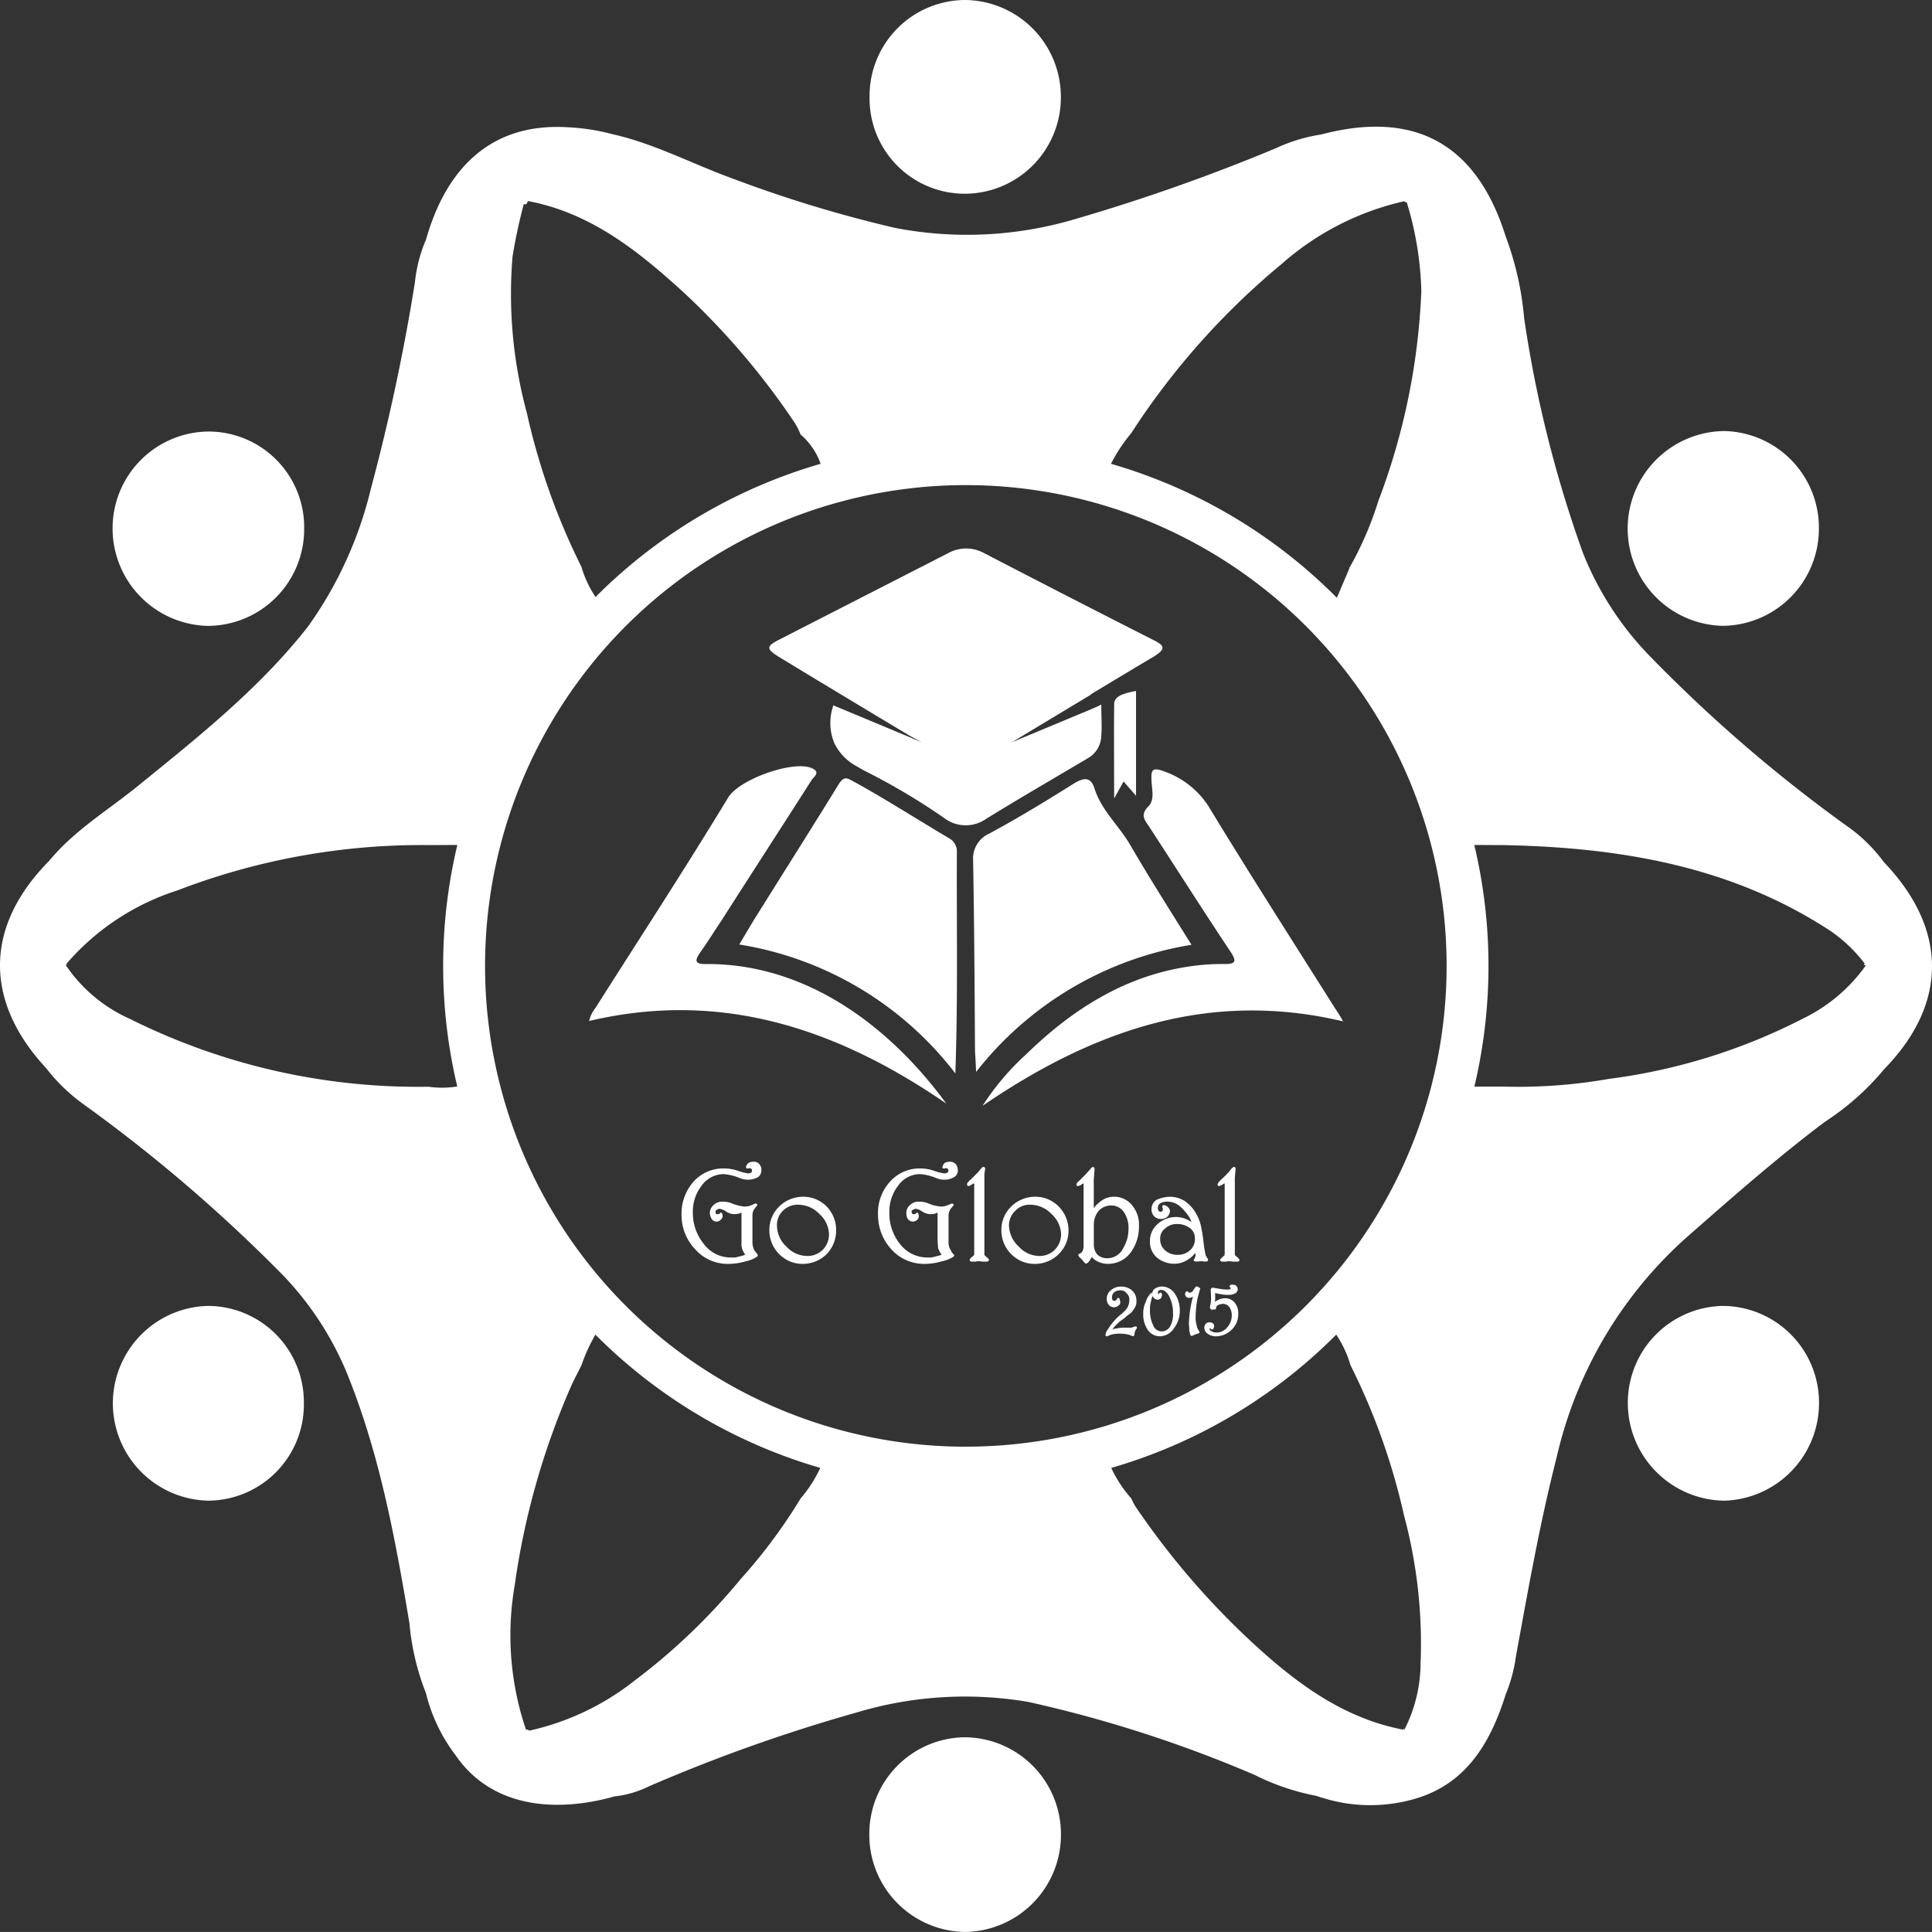<svg xmlns="http://www.w3.org/2000/svg" width="128.859" height="128.856" viewBox="0 0 128.859 128.856">
  <rect x="0" y="0" width="128.859" height="128.856" fill="#333333" stroke="none"/>
  <g id="Group_14" data-name="Group 14" transform="translate(-1630.354 488.5)">
    <path id="Path_56" data-name="Path 56" d="M1686.31-467.4a34.86,34.86,0,0,0-34.861,34.861,34.86,34.86,0,0,0,34.861,34.859,34.859,34.859,0,0,0,34.86-34.859A34.86,34.86,0,0,0,1686.31-467.4Zm0,66.928a32.066,32.066,0,0,1-32.066-32.067,32.067,32.067,0,0,1,32.066-32.068,32.067,32.067,0,0,1,32.067,32.068A32.066,32.066,0,0,1,1686.31-400.475Z" transform="translate(8.462 8.463)" fill="#fff"/>
    <path id="Path_57" data-name="Path 57" d="M1670.8-430.879a2.168,2.168,0,0,0-1.585-.653,2.252,2.252,0,0,0-1.586.653,2.151,2.151,0,0,0-.653,1.559,2.225,2.225,0,0,0,.653,1.611,2.169,2.169,0,0,0,1.586.654,2.278,2.278,0,0,0,1.56-.629,2.253,2.253,0,0,0,.653-1.586A2.241,2.241,0,0,0,1670.8-430.879Zm-.3,2.919a1.424,1.424,0,0,1-1.006.377,1.9,1.9,0,0,1-1.383-.628,1.93,1.93,0,0,1-.629-1.435,1.315,1.315,0,0,1,.4-.956,1.381,1.381,0,0,1,1.006-.4,1.973,1.973,0,0,1,1.435.628,1.888,1.888,0,0,1,.628,1.283A1.456,1.456,0,0,1,1670.5-427.96Z" transform="translate(14.693 22.853)" fill="#fff"/>
    <path id="Path_58" data-name="Path 58" d="M1681.846-430.879a2.149,2.149,0,0,0-1.56-.653,2.267,2.267,0,0,0-1.611.653,2.153,2.153,0,0,0-.654,1.559,2.227,2.227,0,0,0,.654,1.611,2.169,2.169,0,0,0,1.586.654,2.232,2.232,0,0,0,1.56-.629,2.177,2.177,0,0,0,.678-1.586A2.265,2.265,0,0,0,1681.846-430.879Zm-.3,2.919a1.424,1.424,0,0,1-1.006.377,1.855,1.855,0,0,1-1.359-.628,1.96,1.96,0,0,1-.653-1.435,1.337,1.337,0,0,1,.428-.956,1.3,1.3,0,0,1,1.006-.4,1.962,1.962,0,0,1,1.41.628,1.889,1.889,0,0,1,.628,1.283A1.456,1.456,0,0,1,1681.544-427.96Z" transform="translate(19.122 22.853)" fill="#fff"/>
    <path id="Path_59" data-name="Path 59" d="M1685.293-430.409a1.505,1.505,0,0,0-1.233-.554,1.42,1.42,0,0,0-.88.327,2.331,2.331,0,0,0-.429.427v-1.836c0-.151.025-.277.025-.427a2.723,2.723,0,0,0,.025-.328c0-.126-.076-.151-.1-.151s-.05.025-.075.025a1.727,1.727,0,0,0-.15.177c-.126.126-.227.252-.328.352l-.327.328c-.126.126-.177.151-.177.175a.2.2,0,0,0-.049.126c0,.025.026.076.049.076.05.025.076.025.1,0a.658.658,0,0,0,.177-.076c.076-.076.126-.076.126-.076h.025v4.1a.757.757,0,0,1-.1.453c-.025.05-.076.076-.177.126a.135.135,0,0,0-.076.1c0,.024.025.049.05.1l.2.2a.347.347,0,0,1,.076.1c.025.05.074.076.1.1.05.076.1.076.177.025a.676.676,0,0,0,.176-.2,1.41,1.41,0,0,1,.125-.2,1.209,1.209,0,0,0,.4.3,1.489,1.489,0,0,0,.678.151,1.861,1.861,0,0,0,1.51-.755,2.886,2.886,0,0,0,.553-1.761A2,2,0,0,0,1685.293-430.409Zm-.6,2.917a1.175,1.175,0,0,1-1.031.629.946.946,0,0,1-.655-.226.976.976,0,0,1-.252-.68V-429.1a1.437,1.437,0,0,1,.328-.93,1.135,1.135,0,0,1,.829-.352,1.02,1.02,0,0,1,.856.453,1.892,1.892,0,0,1,.3,1.082A2.513,2.513,0,0,1,1684.689-427.492Z" transform="translate(20.555 22.284)" fill="#fff"/>
    <path id="Path_60" data-name="Path 60" d="M1689.769-426.737c0,.025,0,.1-.151.1h-.151c-.175,0-.276-.025-.327-.025a.7.7,0,0,0-.252.025h-.226c-.151,0-.176-.076-.176-.1,0-.05.025-.076.076-.126.076-.076.126-.1.15-.151a.134.134,0,0,0,.076-.1v-4.73h-.025s-.05,0-.125.076a1.487,1.487,0,0,1-.177.076c-.051.025-.076.025-.1,0a.132.132,0,0,1-.05-.1c0-.025.025-.05.05-.1,0-.024.05-.074.227-.251.125-.1.2-.2.276-.252.076-.1.2-.2.3-.352a1.014,1.014,0,0,1,.175-.177.025.025,0,0,0,.025-.025h.051c.025,0,.1,0,.1.126,0,.1-.025.227-.025.353a2.3,2.3,0,0,0-.025.427v4.931a.133.133,0,0,0,.075.1.668.668,0,0,0,.152.126v.025A.138.138,0,0,1,1689.769-426.737Z" transform="translate(23.249 22.284)" fill="#fff"/>
    <path id="Path_61" data-name="Path 61" d="M1688.945-427.407a.269.269,0,0,1-.076-.126.27.27,0,0,1-.076-.175,6.144,6.144,0,0,1-.126-.806c-.05-.4-.1-.73-.151-.956a2.7,2.7,0,0,0-.327-.907,2.493,2.493,0,0,0-.754-.855,1.87,1.87,0,0,0-.982-.3,2.27,2.27,0,0,0-.855.175.7.7,0,0,0-.4.629.647.647,0,0,0,.177.5.606.606,0,0,0,.452.177.7.7,0,0,0,.4-.126.572.572,0,0,0,.2-.4.354.354,0,0,0-.125-.252.505.505,0,0,0-.277-.15.092.092,0,0,0-.076.025c-.025.025-.05.05-.025.1,0,.05,0,.076.025.1v.1c0,.025,0,.05-.05.076a.131.131,0,0,1-.1.05.137.137,0,0,1-.125-.076.213.213,0,0,1-.05-.177.342.342,0,0,1,.175-.326.959.959,0,0,1,.479-.1,1.3,1.3,0,0,1,.83.326,3.328,3.328,0,0,1,.6.7,1.752,1.752,0,0,1,.151.328c-.1-.05-.2-.126-.328-.177a1.652,1.652,0,0,0-.678-.151,1.821,1.821,0,0,0-1.233.453,1.479,1.479,0,0,0-.528,1.157,1.376,1.376,0,0,0,.478,1.107,1.842,1.842,0,0,0,1.157.4,1.634,1.634,0,0,0,.93-.3,1.485,1.485,0,0,0,.453-.427l.025.175c0,.05-.025.076-.025.1-.025.05-.025.076-.051.126-.025.025-.05.05-.05.076s.025.1.177.1h.126a.946.946,0,0,1,.377,0h.151c.1,0,.126-.051.126-.1A.192.192,0,0,0,1688.945-427.407Zm-1.182-.553a1.183,1.183,0,0,1-.855.3,1.187,1.187,0,0,1-.806-.3.956.956,0,0,1-.328-.755.823.823,0,0,1,.328-.7,1.125,1.125,0,0,1,.781-.3,1.414,1.414,0,0,1,.88.277.826.826,0,0,1,.327.7A.977.977,0,0,1,1687.763-427.96Z" transform="translate(21.96 22.853)" fill="#fff"/>
    <path id="Path_62" data-name="Path 62" d="M1677.847-426.737c0,.025-.025.1-.177.1h-.126c-.175,0-.276-.025-.352-.025a.56.56,0,0,0-.227.025h-.226c-.151,0-.177-.076-.177-.1,0-.05.025-.076.051-.126.076-.076.151-.1.177-.151a.133.133,0,0,0,.076-.1v-4.73h-.05s-.025,0-.126.076c-.1.05-.126.076-.151.076-.05.025-.1.025-.1,0a.132.132,0,0,1-.05-.1.19.19,0,0,1,.025-.1,1.969,1.969,0,0,1,.252-.251l.252-.252c.1-.1.2-.2.327-.352a1.826,1.826,0,0,1,.151-.177c.025,0,.025,0,.05-.025h.049s.1,0,.1.126c-.026.1-.026.227-.051.353v5.358a.133.133,0,0,0,.076.1.372.372,0,0,0,.151.126v.025A.138.138,0,0,1,1677.847-426.737Z" transform="translate(18.466 22.284)" fill="#fff"/>
    <path id="Path_63" data-name="Path 63" d="M1684.852-455.609v6.993l-.83-.956-.629,1.132c0-2.264-.025-4.278,0-6.29C1683.393-455.207,1683.871-455.434,1684.852-455.609Z" transform="translate(21.272 13.194)" fill="#fff"/>
    <path id="Path_64" data-name="Path 64" d="M1692.615-455.179c-1.408.83-2.818,1.686-4.2,2.515v.025l-5.258,3.169,5.258-2.189c.226-.1.478-.2.7-.326,0,.779.05,1.433,0,2.088a1.769,1.769,0,0,1-.88,1.485c-2.289,1.358-4.553,2.666-6.793,4.049a2.377,2.377,0,0,1-2.841-.076,43.579,43.579,0,0,0-5.309-3.144c-.176-.1-.326-.177-.478-.276a3.459,3.459,0,0,1-1.51-1.561,3.534,3.534,0,0,1-.074-2.465v-.05l5.911,2.465-.326-.175c-.227-.126-.377-.2-.428-.227-2.893-1.736-5.787-3.471-8.68-5.232-.981-.6-.981-.755.025-1.258,3.723-1.913,7.472-3.824,11.2-5.735a2.478,2.478,0,0,1,2.338,0q5.662,2.942,11.372,5.836C1693.4-455.883,1693.37-455.656,1692.615-455.179Z" transform="translate(14.692 10.474)" fill="#fff"/>
    <path id="Path_65" data-name="Path 65" d="M1701.173-435.07c-8.931-2.113-16.654.579-24.049,5.634a17.212,17.212,0,0,1,2.893-3.42c3.119-3.045,6.716-5.334,11.169-5.913a14.488,14.488,0,0,1,2.088-.125c.7,0,.831-.151.4-.806-1.862-2.793-3.647-5.61-5.484-8.428-.3-.427-.528-.754,0-1.282.452-.453.2-1.208.2-1.837-.025-.553.076-.754.679-.553a5.831,5.831,0,0,1,3.1,2.34c2.766,4.554,5.636,9.032,8.477,13.534C1700.822-435.673,1700.973-435.423,1701.173-435.07Z" transform="translate(18.762 14.692)" fill="#fff"/>
    <path id="Path_66" data-name="Path 66" d="M1691.242-440.363a22.855,22.855,0,0,0-14.366,8.478c-.025-.579-.049-.981-.074-1.384-.025-4.251-.05-8.477-.126-12.729a1.818,1.818,0,0,1,1.082-1.786c1.912-1.031,3.773-2.163,5.61-3.319.7-.429,1.157-.479,1.408.326.478,1.484,1.635,2.465,2.39,3.773C1688.449-444.791,1689.832-442.628,1691.242-440.363Z" transform="translate(18.582 14.879)" fill="#fff"/>
    <path id="Path_67" data-name="Path 67" d="M1679.958-431.768a22.681,22.681,0,0,0-14.415-8.6c.428-.7.78-1.332,1.183-1.962,1.837-2.944,3.673-5.837,5.484-8.78.252-.353.4-.429.781-.227,2.264,1.233,4.4,2.616,6.616,3.925a.988.988,0,0,1,.452.855C1680.034-441.73,1680.135-436.875,1679.958-431.768Z" transform="translate(14.116 14.863)" fill="#fff"/>
    <path id="Path_68" data-name="Path 68" d="M1682.221-429.525c-7.245-4.981-14.994-7.6-23.824-5.509a2.241,2.241,0,0,1,.427-.881c2.969-4.678,5.988-9.308,8.855-14.037.73-1.183,4.152-2.416,5.461-1.987.779.276.251.6.1.829-1.987,3.119-4,6.214-5.987,9.333-.478.7-.905,1.41-1.408,2.113-.378.553-.5.856.4.831C1672.812-438.858,1678.372-434.783,1682.221-429.525Z" transform="translate(11.25 14.632)" fill="#fff"/>
    <path id="Path_69" data-name="Path 69" d="M1664.13-431.592a2.789,2.789,0,0,0-.579,1.761,3.268,3.268,0,0,0,.729,2.113,2.217,2.217,0,0,0,1.811.905h.278c.1-.025.251-.05.4-.1a.675.675,0,0,0,.276-.1c-.025-.025-.049-.076-.074-.1s-.05-.1-.1-.177c-.025-.076-.05-.175-.076-.276v-2.239a.8.8,0,0,1-.227.076,1.029,1.029,0,0,1-.3.025,1,1,0,0,1-.5-.177,1.093,1.093,0,0,0-.428-.177.286.286,0,0,0-.2.076.117.117,0,0,0-.075.126c0,.05,0,.1.05.126,0,.025.05.05.1.025.05,0,.076,0,.1-.025h.025c.024-.05.049-.076.074-.076a.108.108,0,0,1,.1.1,1.055,1.055,0,0,1,.025.125.151.151,0,0,1-.025.1c0,.051-.05.1-.126.177a.441.441,0,0,1-.251.1.393.393,0,0,1-.328-.177.761.761,0,0,1-.125-.377v-.076a.774.774,0,0,1,.276-.5.817.817,0,0,1,.579-.2,1.473,1.473,0,0,1,.579.1,2.875,2.875,0,0,0,.905.226,1.729,1.729,0,0,0,.328-.049c.126-.05.251-.1.352-.151h.025c.076,0,.1.025.1.05.025.025.025.05,0,.1a.635.635,0,0,0-.126.15.7.7,0,0,0-.175.478v1.787a1.2,1.2,0,0,0,.125.553c.025.025.076.1.2.252a.093.093,0,0,1,.025.076c0,.049,0,.074-.05.1a2.07,2.07,0,0,1-.73.3,4.193,4.193,0,0,1-1.183.177,2.887,2.887,0,0,1-2.214-.982,3.317,3.317,0,0,1-.905-2.313,3.215,3.215,0,0,1,.781-2.165,2.653,2.653,0,0,1,2.088-.905,2.859,2.859,0,0,1,.956.177,4.047,4.047,0,0,0,.578.15c.277,0,.3-.1.3-.2a.132.132,0,0,0-.05-.1.132.132,0,0,0-.1-.05h-.051c-.025,0-.025.025-.05.025h-.076a.081.081,0,0,1-.076-.076c0-.05,0-.076.025-.1a.448.448,0,0,1,.2-.226.909.909,0,0,1,.276-.05.47.47,0,0,1,.4.177.555.555,0,0,1,.125.4.538.538,0,0,1-.226.453,1.391,1.391,0,0,1-1.233.05,3.764,3.764,0,0,0-1.031-.252A1.817,1.817,0,0,0,1664.13-431.592Z" transform="translate(13.014 22.183)" fill="#fff"/>
    <path id="Path_70" data-name="Path 70" d="M1673.484-431.592a2.8,2.8,0,0,0-.579,1.761,3.249,3.249,0,0,0,.705,2.113,2.284,2.284,0,0,0,1.81.905h.3c.1-.025.227-.05.4-.1a.867.867,0,0,0,.277-.1.135.135,0,0,1-.076-.1.543.543,0,0,1-.1-.177.5.5,0,0,1-.076-.276c0-.126-.025-.252-.025-.429v-1.81a1.04,1.04,0,0,1-.2.076,1.333,1.333,0,0,1-.328.025,1.085,1.085,0,0,1-.5-.177,1.012,1.012,0,0,0-.4-.177.407.407,0,0,0-.227.076.116.116,0,0,0-.076.126.193.193,0,0,0,.05.126.111.111,0,0,0,.126.025c.025,0,.076,0,.076-.025h.025a.135.135,0,0,1,.1-.076.112.112,0,0,1,.076.1.185.185,0,0,1,.025.125v.1a.577.577,0,0,1-.126.177.532.532,0,0,1-.252.1.439.439,0,0,1-.352-.177.711.711,0,0,1-.1-.377v-.076a.682.682,0,0,1,.276-.5.78.78,0,0,1,.579-.2,1.554,1.554,0,0,1,.579.1,2.6,2.6,0,0,0,.906.226,1.254,1.254,0,0,0,.3-.049l.378-.151h.025a.132.132,0,0,1,.1.05c0,.025.025.05,0,.1h-.026a.685.685,0,0,1-.125.15.858.858,0,0,0-.177.478v1.787a.956.956,0,0,0,.151.553.848.848,0,0,0,.175.252c.025.025.05.05.05.076a.131.131,0,0,1-.05.1,2.252,2.252,0,0,1-.754.3,4.046,4.046,0,0,1-1.157.177,2.937,2.937,0,0,1-2.239-.982,3.405,3.405,0,0,1-.881-2.313,3.1,3.1,0,0,1,.78-2.165,2.64,2.64,0,0,1,2.063-.905,2.762,2.762,0,0,1,.957.177,3.188,3.188,0,0,0,.6.15c.252,0,.3-.1.3-.2a.131.131,0,0,0-.05-.1.194.194,0,0,0-.126-.05h-.025a.088.088,0,0,0-.05.025h-.1c-.025,0-.05-.05-.05-.076,0-.05,0-.076.025-.1a.4.4,0,0,1,.175-.226,1.266,1.266,0,0,1,.3-.05.5.5,0,0,1,.4.177.69.69,0,0,1,.126.4.505.505,0,0,1-.252.453,1.331,1.331,0,0,1-1.208.05,3.76,3.76,0,0,0-1.031-.252A1.784,1.784,0,0,0,1673.484-431.592Z" transform="translate(16.767 22.183)" fill="#fff"/>
    <path id="Path_71" data-name="Path 71" d="M1689.945-425.386a1.41,1.41,0,0,1-.427,1.031,1.51,1.51,0,0,1-1.056.453.925.925,0,0,1-.528-.151.518.518,0,0,1-.252-.427.361.361,0,0,1,.1-.252.244.244,0,0,1,.225-.1.34.34,0,0,1,.227.05.2.2,0,0,1,.1.2.366.366,0,0,1-.05.177.193.193,0,0,1-.1.05c-.025,0-.076-.05-.076-.05v-.025h-.025a.025.025,0,0,0-.025-.025.088.088,0,0,1-.025.051c0,.05.025.126.151.175a.7.7,0,0,0,.328.076.913.913,0,0,0,.7-.352,1.184,1.184,0,0,0,.3-.806.93.93,0,0,0-.151-.528.529.529,0,0,0-.427-.226.907.907,0,0,0-.278.05c-.076.049-.15.074-.175.15v.05c-.025,0-.025.05-.025.076l-.025.025c-.025.025-.05.025-.1.025h-.126l-.05.076.025-.076h-.025a.17.17,0,0,1-.1-.151l.05-.276a1.226,1.226,0,0,0,.025-.3c0-.326-.025-.528-.025-.579,0-.025.025-.05.025-.076l.025-.049c.025-.025.05-.025.1-.025.151.025.3.05.453.074a3.086,3.086,0,0,0,.478.05c.126,0,.177,0,.2-.025.051-.025.051-.049.051-.049v-.05a.135.135,0,0,1-.076-.1.35.35,0,0,1,.051-.076.15.15,0,0,1,.1-.025h.076a.352.352,0,0,1,.226.076.455.455,0,0,1,.1.226.327.327,0,0,1-.227.3.83.83,0,0,1-.377.076,2.156,2.156,0,0,1-.553-.05,2.189,2.189,0,0,1-.352-.076v.377a.7.7,0,0,1-.025.227.923.923,0,0,1,.2-.126,1.044,1.044,0,0,1,.479-.126.808.808,0,0,1,.653.3A1.123,1.123,0,0,1,1689.945-425.386Z" transform="translate(22.997 24.531)" fill="#fff"/>
    <path id="Path_72" data-name="Path 72" d="M1687.52-425.974a6.468,6.468,0,0,0-.05.78,1.836,1.836,0,0,0,.076.553.868.868,0,0,0,.151.352.093.093,0,0,1,.025.076c0,.025,0,.05-.05.076l-.025.025c-.05,0-.076,0-.1.025-.05,0-.076,0-.1.025-.051.025-.076.025-.1.05l-.125.05h-.025a.081.081,0,0,1-.076-.076,1.24,1.24,0,0,1-.075-.326c0-.151-.025-.3-.025-.454a8.117,8.117,0,0,1,.1-.981,7.985,7.985,0,0,1,.175-.8.353.353,0,0,1-.427.05.218.218,0,0,1-.1-.177v-.1c.025-.025.05-.076.076-.1l.05-.025.076.05.025.05h.05a.275.275,0,0,0,.251-.126,2.27,2.27,0,0,1,.151-.226.092.092,0,0,1,.126-.05.111.111,0,0,1,.076.025c.025.025.05.025.076.05s.051.05.051.074,0,.05-.025.05c-.05.2-.1.378-.126.479A3.749,3.749,0,0,0,1687.52-425.974Z" transform="translate(22.629 24.564)" fill="#fff"/>
    <path id="Path_73" data-name="Path 73" d="M1686.886-426.781a1.048,1.048,0,0,0-.856-.478.866.866,0,0,0-.453.126.41.41,0,0,0-.2.3h-.025a.131.131,0,0,0-.1.05,1.347,1.347,0,0,0-.3.528,1.754,1.754,0,0,0-.177.78,1.856,1.856,0,0,0,.3,1.107.981.981,0,0,0,.829.427,1.134,1.134,0,0,0,.932-.553,1.885,1.885,0,0,0,.377-1.157A2.013,2.013,0,0,0,1686.886-426.781Zm-.353,2.239a.654.654,0,0,1-.528.276.612.612,0,0,1-.553-.377,2.227,2.227,0,0,1-.226-1.082,1.672,1.672,0,0,1,.049-.478,2.141,2.141,0,0,1,.126-.427.51.51,0,0,0,.076.125.35.35,0,0,0,.252.126.332.332,0,0,0,.2-.076.215.215,0,0,0,.075-.15.194.194,0,0,0,.025-.076c0-.05,0-.076-.025-.1-.025-.076-.05-.076-.075-.076-.051,0-.076.025-.076.05a.024.024,0,0,0-.024.025.047.047,0,0,1-.075,0v-.05c0-.1.025-.2.226-.2s.378.151.528.429a2.465,2.465,0,0,1,.253,1.107A1.62,1.62,0,0,1,1686.533-424.542Z" transform="translate(21.83 24.567)" fill="#fff"/>
    <path id="Path_74" data-name="Path 74" d="M1685.065-424.492v.025c-.025.025-.05.076-.076.1-.025.05-.025.074-.05.125,0,.025-.025.05-.025.1v.1a.172.172,0,0,1-.1.1c-.025,0-.05-.025-.076-.025a1.413,1.413,0,0,0-.3-.1,3.117,3.117,0,0,0-.528-.05,2.016,2.016,0,0,0-.578.076s-.076.025-.251.1h-.025c-.025,0-.05,0-.05-.025-.025,0-.025-.025-.025-.076v-.025a.826.826,0,0,1,.126-.3c.076-.1.15-.227.226-.328a4.185,4.185,0,0,1,.578-.629,2.739,2.739,0,0,0,.478-.453,1,1,0,0,0,.177-.6.519.519,0,0,0-.177-.427.471.471,0,0,0-.428-.2.638.638,0,0,0-.4.126.436.436,0,0,0-.151.3.487.487,0,0,0,.025.2.179.179,0,0,0,.151.076c.025,0,.05-.025.076-.025l.05-.05.025-.025v-.025c.024-.025.049-.076.1-.076h.025l.025.025a.213.213,0,0,1,.051.151.23.23,0,0,1,.025.126.239.239,0,0,1-.151.226.374.374,0,0,1-.276.1.438.438,0,0,1-.351-.175.62.62,0,0,1-.126-.378.72.72,0,0,1,.3-.6.989.989,0,0,1,.654-.226,1.082,1.082,0,0,1,.7.226.9.9,0,0,1,.327.755.729.729,0,0,1-.126.453,1.511,1.511,0,0,1-.276.353,2.822,2.822,0,0,0-.377.3c-.126.1-.252.177-.378.276l-.276.277a1.768,1.768,0,0,0-.176.227.67.67,0,0,1,.3-.076,1.873,1.873,0,0,1,.553-.051h.452c.025-.025.05-.025.1-.05.024,0,.074-.025.1-.025a.122.122,0,0,1,.1,0C1685.065-424.567,1685.09-424.542,1685.065-424.492Z" transform="translate(21.11 24.567)" fill="#fff"/>
    <path id="Path_75" data-name="Path 75" d="M1730.6-435.636a17.377,17.377,0,0,1-3.982,3.549c-3.248,2.444-6.284,5.128-9.33,7.8a28.049,28.049,0,0,0-8.578,14.62c-1.115,4.365-1.89,8.788-2.7,13.2a10.576,10.576,0,0,1-.694,2.594,6.315,6.315,0,0,1-6.657,2.5.078.078,0,0,1-.041-.02c-.01-.021-.02-.031-.029-.051h-.01v-.01a.081.081,0,0,1-.05-.081.11.11,0,0,1-.031-.08.225.225,0,0,1,.06.09,9.836,9.836,0,0,0,1.086-4.433,33.015,33.015,0,0,0-1.106-9.874,43.443,43.443,0,0,0-3.57-10.015,7.375,7.375,0,0,0-1.146-2.323,4.035,4.035,0,0,1,.825-1.065,36.262,36.262,0,0,0,7.329-12.881,12.548,12.548,0,0,1,.715-2.313h2.473a35.08,35.08,0,0,0,7.038-.513,39.256,39.256,0,0,0,12.982-4.041,11.04,11.04,0,0,0,4.173-3.55c-.051-.01-.1-.02-.14-.029,0-.011.02-.031.029-.041a.063.063,0,0,1,.041-.01.326.326,0,0,1,.241,0h.01a.133.133,0,0,1,.041.039C1731.154-441.177,1731.787-437.416,1730.6-435.636Z" transform="translate(25.459 18.402)" fill="#fff"/>
    <path id="Path_76" data-name="Path 76" d="M1730.073-428.488a1.088,1.088,0,0,1-.532.552.183.183,0,0,1-.1.05c-.039,0-.08-.01-.12-.01s-.1-.02-.14-.029c0-.011.02-.031.029-.041a.063.063,0,0,1,.041-.01,9.873,9.873,0,0,0-2.343-2.232c-6.637-4.334-14.087-5.551-21.82-5.7-.814,0-1.618-.01-2.432-.01-.111-.312-.241-.614-.322-.926a32.379,32.379,0,0,0-5.3-11.3c-.995-1.358-2.081-2.654-3.127-3.981.084-.2.167-.392.251-.589l.755-1.775a22.817,22.817,0,0,0,1.88-4.373,44.326,44.326,0,0,0,2.865-13.988,21.89,21.89,0,0,0-.975-5.942.085.085,0,0,1-.07,0l.02-.02a.376.376,0,0,1,.151-.151,6.509,6.509,0,0,1,1.97-.111,6.5,6.5,0,0,1,4.536,2.584,20.62,20.62,0,0,1,1.226,5.441,80.875,80.875,0,0,0,3.922,15.655,20.948,20.948,0,0,0,4.515,6.938,98.914,98.914,0,0,0,12.971,11.191,10.652,10.652,0,0,1,2.6,2.514A6.3,6.3,0,0,1,1730.073-428.488Z" transform="translate(25.494 3.773)" fill="#fff"/>
    <path id="Path_77" data-name="Path 77" d="M1669.515-418.18a11.91,11.91,0,0,0-1.107,2.343c-.251.513-.532,1.016-.754,1.538a50.628,50.628,0,0,0-3.7,13.162,19.542,19.542,0,0,0,.765,9.622.15.15,0,0,1,.09-.02.076.076,0,0,0-.02.041,1.029,1.029,0,0,1-.995.412c-2.354-.121-4.445-.785-5.773-2.937a16.685,16.685,0,0,1-1.086-4.635c-.954-5.68-2-11.352-4.192-16.721a21.048,21.048,0,0,0-4.194-6.424,103.416,103.416,0,0,0-13.353-11.453,12.09,12.09,0,0,1-2.473-2.383,6.552,6.552,0,0,1,1.026-6.939.039.039,0,0,1,.031-.01c.02-.02.039-.02.049-.029a.492.492,0,0,1,.211-.011l.01.011c.01.01.031.02.041.039a.3.3,0,0,1-.091.021,10.109,10.109,0,0,0,4.314,3.619,43.011,43.011,0,0,0,19.9,4.515,6.255,6.255,0,0,0,2.444-.13,12.314,12.314,0,0,1,.4,1.2,31.648,31.648,0,0,0,4.806,10.548C1666.951-421.156,1668.379-419.788,1669.515-418.18Z" transform="translate(0.725 18.401)" fill="#fff"/>
    <path id="Path_78" data-name="Path 78" d="M1669.479-452.212c-1.045,1.286-2.141,2.533-3.106,3.88a35.846,35.846,0,0,0-5.731,12.459c-.815,0-1.629.01-2.443.01a45.388,45.388,0,0,0-16.752,3.026,16.322,16.322,0,0,0-7.4,4.9c.01.01.031.02.04.039a.3.3,0,0,1-.091.021.635.635,0,0,0-.14-.011.185.185,0,0,1-.08-.02.735.735,0,0,1-.354-.272c-1.086-1.447-1.89-4.564-.532-6.616,1.69-2.061,3.982-3.417,6.012-5.076,4-3.248,8.034-6.457,11.242-10.538a26.361,26.361,0,0,0,4.223-9.25,135.888,135.888,0,0,0,2.927-13.716,9.779,9.779,0,0,1,.744-2.875c1.3-2.222,3.438-2.785,5.781-2.947a.791.791,0,0,1,.884.4v.021l.011.01a.008.008,0,0,1,.008.008l0,.011a.309.309,0,0,1,.019.1q-.044.061-.181.029a34.894,34.894,0,0,0-.754,3.52,30.263,30.263,0,0,0,.956,10.408,44.6,44.6,0,0,0,3.639,10.266A7.352,7.352,0,0,0,1669.479-452.212Z" transform="translate(0.731 3.728)" fill="#fff"/>
    <path id="Path_79" data-name="Path 79" d="M1713.961-400.528a6.951,6.951,0,0,1-4.746,3.87,2.012,2.012,0,0,1-.773.041,2.8,2.8,0,0,1-.292-.091,15.668,15.668,0,0,1-4.174-1.407,84.99,84.99,0,0,0-15.082-4.866,25.1,25.1,0,0,0-11.463.7,110.463,110.463,0,0,0-13.835,4.917,6.943,6.943,0,0,1-2.333.684c-2.182.282-5.278-1.789-5.8-3.9a.614.614,0,0,1,.041-.443c.01-.02.02-.031.029-.05s0-.01.011-.02.02.01.03.029a17.378,17.378,0,0,0,7.049-3.347,41.4,41.4,0,0,0,7.069-6.768,35.493,35.493,0,0,0,4-5.379,8.705,8.705,0,0,0,1.358-2.142,2.489,2.489,0,0,1,.894.111,33.906,33.906,0,0,0,14.53.643,27.18,27.18,0,0,1,3.891-.744,8.344,8.344,0,0,0,1.387,2.142,4.544,4.544,0,0,0,.241.482,52.278,52.278,0,0,0,8.236,9.5c2.815,2.544,5.853,4.716,9.693,5.439a.11.11,0,0,1-.031-.08.225.225,0,0,1,.06.09l.021.071v.01h.01c.01.02.02.029.029.051A.483.483,0,0,1,1713.961-400.528Z" transform="translate(10.062 27.998)" fill="#fff"/>
    <path id="Path_80" data-name="Path 80" d="M1714.052-477.681a.25.25,0,0,1-.031.05.01.01,0,0,1-.01.011c-.02-.011-.02-.021-.031-.031a18.5,18.5,0,0,0-8.2,4.2,49.633,49.633,0,0,0-10.025,11.282,10.742,10.742,0,0,0-1.377,2.1,35.07,35.07,0,0,0-19.305.01,4.623,4.623,0,0,0-1.369-2.032,4.688,4.688,0,0,0-.352-.724,49.622,49.622,0,0,0-7.45-8.757c-3.036-2.766-6.2-5.309-10.408-6.094a.38.38,0,0,1-.02.111.084.084,0,0,1-.051-.05h-.011l-.008-.008-.011-.01v-.021a3.127,3.127,0,0,1,.946-1.98,6.2,6.2,0,0,1,4.917-2.474c2.746.635,5.239,1.962,7.863,2.917a86.094,86.094,0,0,0,10.87,3.308,25.291,25.291,0,0,0,12.066-.594,126.8,126.8,0,0,0,13.353-4.716,11.114,11.114,0,0,1,2.926-.9,6.248,6.248,0,0,1,5.742,4.044A.477.477,0,0,1,1714.052-477.681Z" transform="translate(10.043 2.569)" fill="#fff"/>
    <path id="Path_81" data-name="Path 81" d="M1684.517-399.33a6.478,6.478,0,0,1-6.4,6.511,6.472,6.472,0,0,1-6.381-6.529,6.439,6.439,0,0,1,6.354-6.455A6.457,6.457,0,0,1,1684.517-399.33Z" transform="translate(16.599 33.174)" fill="#fff"/>
    <path id="Path_82" data-name="Path 82" d="M1648.492-461.46a6.446,6.446,0,0,1-6.455,6.464,6.5,6.5,0,0,1-6.322-6.612,6.456,6.456,0,0,1,6.385-6.35A6.385,6.385,0,0,1,1648.492-461.46Z" transform="translate(2.149 8.24)" fill="#fff"/>
    <path id="Path_83" data-name="Path 83" d="M1678.1-475.579a6.349,6.349,0,0,1-6.353-6.437,6.4,6.4,0,0,1,6.429-6.484,6.457,6.457,0,0,1,6.329,6.414A6.419,6.419,0,0,1,1678.1-475.579Z" transform="translate(16.605)" fill="#fff"/>
    <path id="Path_84" data-name="Path 84" d="M1648.466-419.9a6.416,6.416,0,0,1-6.363,6.553,6.5,6.5,0,0,1-6.376-6.483,6.5,6.5,0,0,1,6.351-6.507A6.418,6.418,0,0,1,1648.466-419.9Z" transform="translate(2.155 24.937)" fill="#fff"/>
    <path id="Path_85" data-name="Path 85" d="M1707.834-461.482a6.507,6.507,0,0,1,6.454-6.5,6.449,6.449,0,0,1,6.3,6.543,6.476,6.476,0,0,1-6.4,6.448A6.483,6.483,0,0,1,1707.834-461.482Z" transform="translate(31.081 8.232)" fill="#fff"/>
    <path id="Path_86" data-name="Path 86" d="M1720.593-419.919a6.51,6.51,0,0,1-6.286,6.573,6.519,6.519,0,0,1-6.466-6.574,6.461,6.461,0,0,1,6.333-6.416A6.451,6.451,0,0,1,1720.593-419.919Z" transform="translate(31.084 24.937)" fill="#fff"/>
    <path id="Path_87" data-name="Path 87" d="M1693.058-401.07a6.877,6.877,0,0,0,5.819-4.337c1.611-.018,3.232.112,4.7-.831.734-.472,1.326-1.1,2.042-1.588-1.027,3.235-2.643,6-6.168,6.972A10.625,10.625,0,0,1,1693.058-401.07Z" transform="translate(25.154 32.363)" fill="#fff"/>
    <path id="Path_88" data-name="Path 88" d="M1663.2-401c-4.093,1.146-8.245.654-10.578-2.735a11.289,11.289,0,0,1-2-4.2c1.126,1.026,2.193,2.142,3.8,2.424a4.673,4.673,0,0,0,2.9.08.149.149,0,0,1,.09-.02.087.087,0,0,1,.071.041c.01,0,.02.01.029.029a6,6,0,0,0,3.781,3.932A5.005,5.005,0,0,0,1663.2-401Z" transform="translate(8.129 32.319)" fill="#fff"/>
    <path id="Path_89" data-name="Path 89" d="M1663.161-481.948a22,22,0,0,0-2.382.775,6.2,6.2,0,0,0-3.38,3.66.38.38,0,0,1-.02.111.09.09,0,0,1-.041.06c-.029.041-.089.05-.181.031-.371-.714-1-.342-1.508-.3a7.572,7.572,0,0,0-5.017,2.665c1.387-4.866,4.423-7.782,9.411-7.491A14.077,14.077,0,0,1,1663.161-481.948Z" transform="translate(8.135 2.423)" fill="#fff"/>
    <path id="Path_90" data-name="Path 90" d="M1705.582-475.136a8.762,8.762,0,0,0-3.036-1.952c-.453-.12-.905-.27-1.358-.4a5.47,5.47,0,0,0-2.171,0l-.041.05a.086.086,0,0,1-.07,0,.056.056,0,0,1-.05-.029c-.02-.01-.02-.021-.029-.031a6.282,6.282,0,0,0-4.6-4.153c-.352-.1-.7-.181-1.057-.27C1699.216-483.553,1703.561-481.612,1705.582-475.136Z" transform="translate(25.2 2.419)" fill="#fff"/>
    <path id="Path_91" data-name="Path 91" d="M1719.267-440.575a7.851,7.851,0,0,0,1.453-4.748,14.177,14.177,0,0,1-.372-2.127c4.233,4.426,4.276,9.388.047,13.751a18.783,18.783,0,0,0,.371-2.769A7.537,7.537,0,0,0,1719.267-440.575Z" transform="translate(35.668 16.467)" fill="#fff"/>
    <path id="Path_92" data-name="Path 92" d="M1633.616-447.51a7.407,7.407,0,0,0,.967,6.906,21.031,21.031,0,0,0-1.252,2.675,6.359,6.359,0,0,0,.045,3.274,3.079,3.079,0,0,1,.078.978C1629.323-438.1,1629.265-443.1,1633.616-447.51Z" transform="translate(0 16.443)" fill="#fff"/>
    <g id="Group_11" data-name="Group 11" transform="translate(1719.399 -450.718)">
      <path id="Path_93" data-name="Path 93" d="M1694.911-461.535c-.332.794-.674,1.579-1.006,2.364Z" transform="translate(-1693.905 461.535)" fill="#fff"/>
    </g>
    <path id="Path_94" data-name="Path 94" d="M1683.38-450.482h0v-.006Z" transform="translate(21.271 15.249)" fill="#fff"/>
    <path id="Path_95" data-name="Path 95" d="M1683.383-450.486v.006h0Z" transform="translate(21.272 15.249)" fill="#fff"/>
  </g>
</svg>
